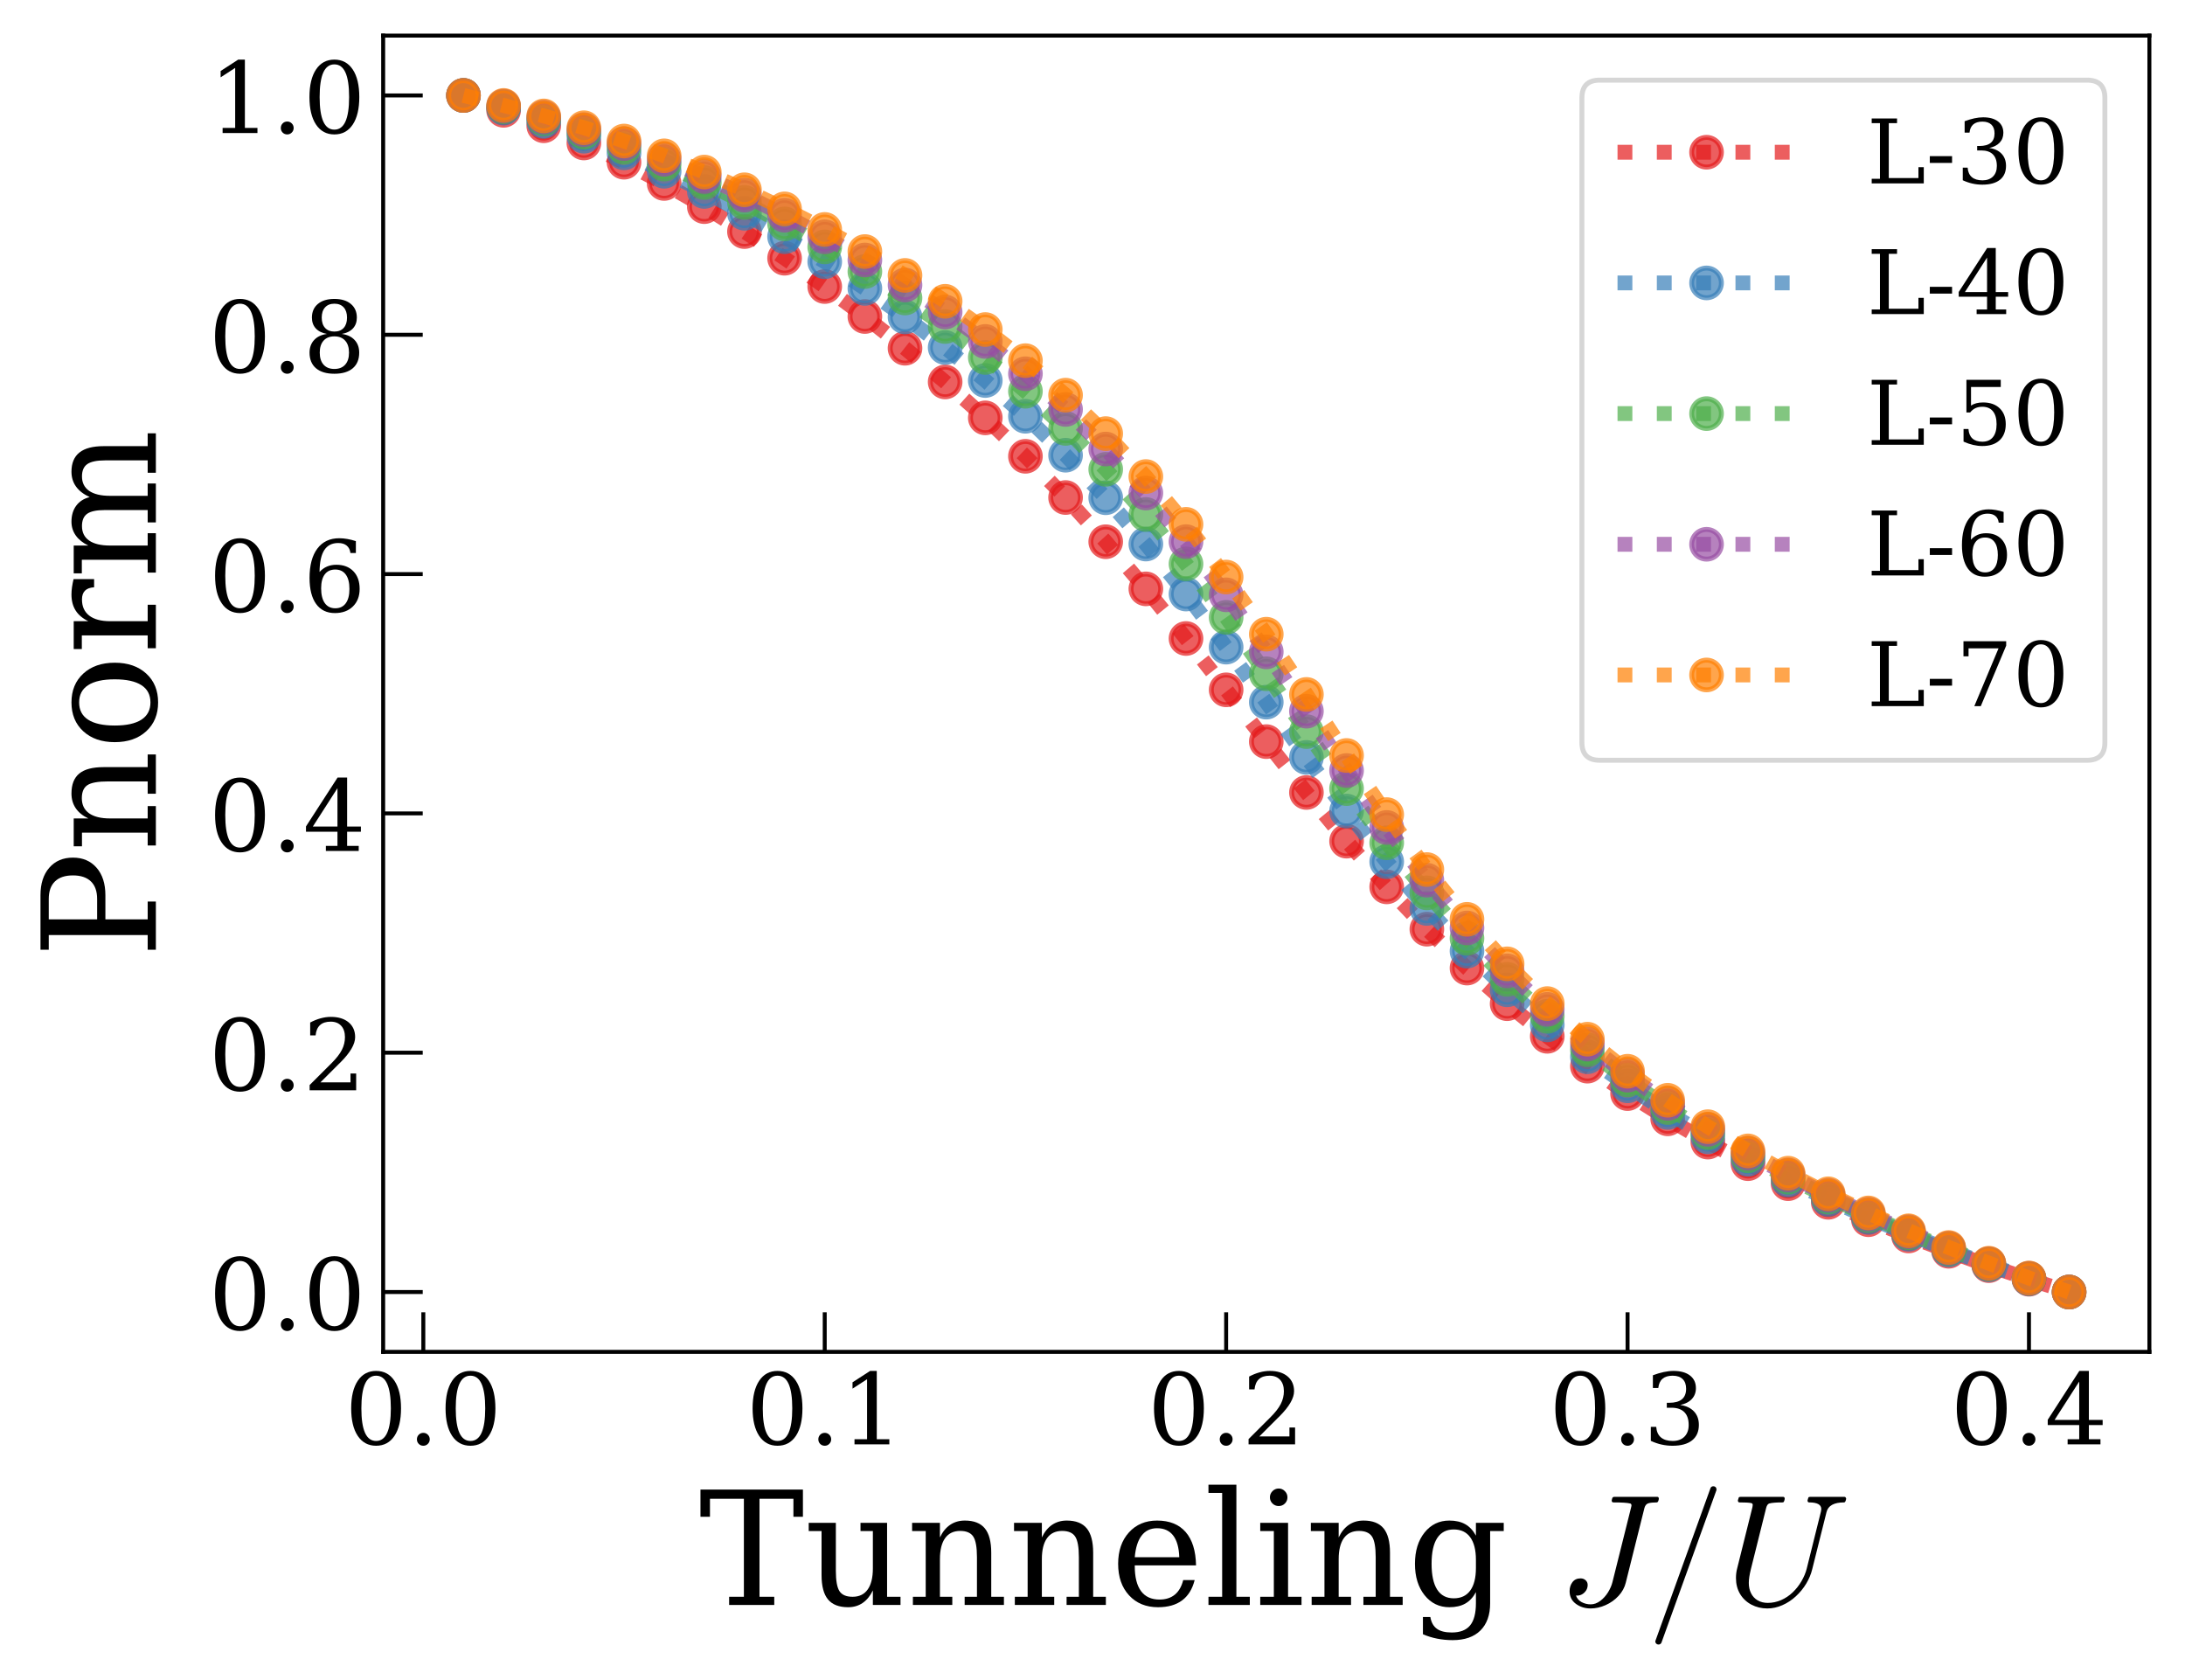 <?xml version="1.0" encoding="utf-8" standalone="no"?>
<!DOCTYPE svg PUBLIC "-//W3C//DTD SVG 1.1//EN"
  "http://www.w3.org/Graphics/SVG/1.1/DTD/svg11.dtd">
<!-- Created with matplotlib (https://matplotlib.org/) -->
<svg height="339.688pt" version="1.1" viewBox="0 0 441.796 339.688" width="441.796pt" xmlns="http://www.w3.org/2000/svg" xmlns:xlink="http://www.w3.org/1999/xlink">
 <defs>
  <style type="text/css">
*{stroke-linecap:butt;stroke-linejoin:round;}
  </style>
 </defs>
 <g id="figure_1">
  <g id="patch_1">
   <path d="M 0 339.688 
L 441.796 339.688 
L 441.796 0 
L 0 0 
z
" style="fill:#ffffff;"/>
  </g>
  <g id="axes_1">
   <g id="patch_2">
    <path d="M 77.476 273.312 
L 434.596 273.312 
L 434.596 7.2 
L 77.476 7.2 
z
" style="fill:#ffffff;"/>
   </g>
   <g id="matplotlib.axis_1">
    <g id="xtick_1">
     <g id="line2d_1">
      <defs>
       <path d="M 0 0 
L 0 -8 
" id="me27840c72c" style="stroke:#000000;stroke-width:0.8;"/>
      </defs>
      <g>
       <use style="stroke:#000000;stroke-width:0.8;" x="85.593" xlink:href="#me27840c72c" y="273.312"/>
      </g>
     </g>
     <g id="text_1">
      <!-- 0.0 -->
      <defs>
       <path d="M 31.781 3.422 
Q 39.266 3.422 42.969 11.625 
Q 46.688 19.828 46.688 36.375 
Q 46.688 52.984 42.969 61.188 
Q 39.266 69.391 31.781 69.391 
Q 24.312 69.391 20.594 61.188 
Q 16.891 52.984 16.891 36.375 
Q 16.891 19.828 20.594 11.625 
Q 24.312 3.422 31.781 3.422 
z
M 31.781 -1.422 
Q 19.922 -1.422 13.25 8.531 
Q 6.594 18.5 6.594 36.375 
Q 6.594 54.297 13.25 64.25 
Q 19.922 74.219 31.781 74.219 
Q 43.703 74.219 50.344 64.25 
Q 56.984 54.297 56.984 36.375 
Q 56.984 18.5 50.344 8.531 
Q 43.703 -1.422 31.781 -1.422 
z
" id="DejaVuSerif-48"/>
       <path d="M 9.422 5.078 
Q 9.422 7.812 11.281 9.719 
Q 13.141 11.625 15.922 11.625 
Q 18.609 11.625 20.5 9.719 
Q 22.406 7.812 22.406 5.078 
Q 22.406 2.391 20.5 0.484 
Q 18.609 -1.422 15.922 -1.422 
Q 13.141 -1.422 11.281 0.453 
Q 9.422 2.344 9.422 5.078 
z
" id="DejaVuSerif-46"/>
      </defs>
      <g transform="translate(69.689 292.009)scale(0.2 -0.2)">
       <use xlink:href="#DejaVuSerif-48"/>
       <use x="63.623" xlink:href="#DejaVuSerif-46"/>
       <use x="95.41" xlink:href="#DejaVuSerif-48"/>
      </g>
     </g>
    </g>
    <g id="xtick_2">
     <g id="line2d_2">
      <g>
       <use style="stroke:#000000;stroke-width:0.8;" x="166.756" xlink:href="#me27840c72c" y="273.312"/>
      </g>
     </g>
     <g id="text_2">
      <!-- 0.1 -->
      <defs>
       <path d="M 14.203 0 
L 14.203 5.172 
L 26.906 5.172 
L 26.906 65.828 
L 12.203 56.297 
L 12.203 62.703 
L 29.984 74.219 
L 36.719 74.219 
L 36.719 5.172 
L 49.422 5.172 
L 49.422 0 
z
" id="DejaVuSerif-49"/>
      </defs>
      <g transform="translate(150.853 292.009)scale(0.2 -0.2)">
       <use xlink:href="#DejaVuSerif-48"/>
       <use x="63.623" xlink:href="#DejaVuSerif-46"/>
       <use x="95.41" xlink:href="#DejaVuSerif-49"/>
      </g>
     </g>
    </g>
    <g id="xtick_3">
     <g id="line2d_3">
      <g>
       <use style="stroke:#000000;stroke-width:0.8;" x="247.92" xlink:href="#me27840c72c" y="273.312"/>
      </g>
     </g>
     <g id="text_3">
      <!-- 0.2 -->
      <defs>
       <path d="M 12.797 55.516 
L 7.328 55.516 
L 7.328 68.5 
Q 12.547 71.297 17.844 72.75 
Q 23.141 74.219 28.219 74.219 
Q 39.594 74.219 46.188 68.703 
Q 52.781 63.188 52.781 53.719 
Q 52.781 43.016 37.844 28.125 
Q 36.672 27 36.078 26.422 
L 17.672 8.016 
L 48.094 8.016 
L 48.094 17 
L 53.812 17 
L 53.812 0 
L 6.781 0 
L 6.781 5.328 
L 28.906 27.391 
Q 36.234 34.719 39.359 40.844 
Q 42.484 46.969 42.484 53.719 
Q 42.484 61.078 38.641 65.234 
Q 34.812 69.391 28.078 69.391 
Q 21.094 69.391 17.281 65.922 
Q 13.484 62.453 12.797 55.516 
z
" id="DejaVuSerif-50"/>
      </defs>
      <g transform="translate(232.017 292.009)scale(0.2 -0.2)">
       <use xlink:href="#DejaVuSerif-48"/>
       <use x="63.623" xlink:href="#DejaVuSerif-46"/>
       <use x="95.41" xlink:href="#DejaVuSerif-50"/>
      </g>
     </g>
    </g>
    <g id="xtick_4">
     <g id="line2d_4">
      <g>
       <use style="stroke:#000000;stroke-width:0.8;" x="329.084" xlink:href="#me27840c72c" y="273.312"/>
      </g>
     </g>
     <g id="text_4">
      <!-- 0.3 -->
      <defs>
       <path d="M 9.719 69.828 
Q 15.438 71.969 20.672 73.094 
Q 25.922 74.219 30.516 74.219 
Q 41.219 74.219 47.219 69.594 
Q 53.219 64.984 53.219 56.781 
Q 53.219 50.203 49.062 45.781 
Q 44.922 41.359 37.312 39.797 
Q 46.297 38.531 51.25 33.281 
Q 56.203 28.031 56.203 19.672 
Q 56.203 9.469 49.344 4.016 
Q 42.484 -1.422 29.594 -1.422 
Q 23.875 -1.422 18.422 -0.188 
Q 12.984 1.031 7.625 3.516 
L 7.625 17.672 
L 13.094 17.672 
Q 13.578 10.641 17.828 7.031 
Q 22.078 3.422 29.781 3.422 
Q 37.25 3.422 41.578 7.734 
Q 45.906 12.062 45.906 19.578 
Q 45.906 28.172 41.453 32.594 
Q 37.016 37.016 28.422 37.016 
L 23.781 37.016 
L 23.781 42 
L 26.219 42 
Q 34.766 42 39.031 45.531 
Q 43.312 49.078 43.312 56.203 
Q 43.312 62.594 39.797 65.984 
Q 36.281 69.391 29.688 69.391 
Q 23.094 69.391 19.453 66.266 
Q 15.828 63.141 15.188 56.984 
L 9.719 56.984 
z
" id="DejaVuSerif-51"/>
      </defs>
      <g transform="translate(313.18 292.009)scale(0.2 -0.2)">
       <use xlink:href="#DejaVuSerif-48"/>
       <use x="63.623" xlink:href="#DejaVuSerif-46"/>
       <use x="95.41" xlink:href="#DejaVuSerif-51"/>
      </g>
     </g>
    </g>
    <g id="xtick_5">
     <g id="line2d_5">
      <g>
       <use style="stroke:#000000;stroke-width:0.8;" x="410.247" xlink:href="#me27840c72c" y="273.312"/>
      </g>
     </g>
     <g id="text_5">
      <!-- 0.4 -->
      <defs>
       <path d="M 34.906 24.703 
L 34.906 63.484 
L 10.016 24.703 
z
M 56.391 0 
L 23.188 0 
L 23.188 5.172 
L 34.906 5.172 
L 34.906 19.484 
L 3.078 19.484 
L 3.078 24.812 
L 35.016 74.219 
L 44.672 74.219 
L 44.672 24.703 
L 58.594 24.703 
L 58.594 19.484 
L 44.672 19.484 
L 44.672 5.172 
L 56.391 5.172 
z
" id="DejaVuSerif-52"/>
      </defs>
      <g transform="translate(394.344 292.009)scale(0.2 -0.2)">
       <use xlink:href="#DejaVuSerif-48"/>
       <use x="63.623" xlink:href="#DejaVuSerif-46"/>
       <use x="95.41" xlink:href="#DejaVuSerif-52"/>
      </g>
     </g>
    </g>
    <g id="text_6">
     <!-- Tunneling $J/U$ -->
     <defs>
      <path d="M 19.094 0 
L 19.094 5.172 
L 28.422 5.172 
L 28.422 67.094 
L 6.984 67.094 
L 6.984 55.719 
L 0.984 55.719 
L 0.984 72.906 
L 65.719 72.906 
L 65.719 55.719 
L 59.719 55.719 
L 59.719 67.094 
L 38.281 67.094 
L 38.281 5.172 
L 47.609 5.172 
L 47.609 0 
z
" id="DejaVuSerif-84"/>
      <path d="M 35.406 51.906 
L 52.203 51.906 
L 52.203 5.172 
L 60.688 5.172 
L 60.688 0 
L 43.219 0 
L 43.219 9.188 
Q 40.719 4 36.766 1.281 
Q 32.812 -1.422 27.594 -1.422 
Q 18.953 -1.422 14.875 3.484 
Q 10.797 8.406 10.797 18.891 
L 10.797 46.688 
L 2.688 46.688 
L 2.688 51.906 
L 19.828 51.906 
L 19.828 21.688 
Q 19.828 12.203 22.141 8.688 
Q 24.469 5.172 30.422 5.172 
Q 36.672 5.172 39.938 9.766 
Q 43.219 14.359 43.219 23.094 
L 43.219 46.688 
L 35.406 46.688 
z
" id="DejaVuSerif-117"/>
      <path d="M 4.109 0 
L 4.109 5.172 
L 12.203 5.172 
L 12.203 46.688 
L 3.609 46.688 
L 3.609 51.906 
L 21.188 51.906 
L 21.188 42.672 
Q 23.688 47.953 27.656 50.641 
Q 31.641 53.328 36.922 53.328 
Q 45.516 53.328 49.562 48.391 
Q 53.609 43.453 53.609 33.016 
L 53.609 5.172 
L 61.625 5.172 
L 61.625 0 
L 36.812 0 
L 36.812 5.172 
L 44.578 5.172 
L 44.578 30.172 
Q 44.578 39.703 42.234 43.234 
Q 39.891 46.781 33.984 46.781 
Q 27.734 46.781 24.453 42.203 
Q 21.188 37.641 21.188 28.906 
L 21.188 5.172 
L 29 5.172 
L 29 0 
z
" id="DejaVuSerif-110"/>
      <path d="M 54.203 25 
L 15.484 25 
L 15.484 24.609 
Q 15.484 14.109 19.438 8.766 
Q 23.391 3.422 31.109 3.422 
Q 37.016 3.422 40.797 6.516 
Q 44.578 9.625 46.094 15.719 
L 53.328 15.719 
Q 51.172 7.172 45.375 2.875 
Q 39.594 -1.422 30.172 -1.422 
Q 18.797 -1.422 11.891 6.078 
Q 4.984 13.578 4.984 25.984 
Q 4.984 38.281 11.766 45.797 
Q 18.562 53.328 29.594 53.328 
Q 41.359 53.328 47.656 46.062 
Q 53.953 38.812 54.203 25 
z
M 43.609 30.172 
Q 43.312 39.266 39.766 43.875 
Q 36.234 48.484 29.594 48.484 
Q 23.391 48.484 19.828 43.844 
Q 16.266 39.203 15.484 30.172 
z
" id="DejaVuSerif-101"/>
      <path d="M 20.516 5.172 
L 29 5.172 
L 29 0 
L 2.875 0 
L 2.875 5.172 
L 11.531 5.172 
L 11.531 70.797 
L 2.875 70.797 
L 2.875 75.984 
L 20.516 75.984 
z
" id="DejaVuSerif-108"/>
      <path d="M 9.719 68.016 
Q 9.719 70.266 11.344 71.922 
Q 12.984 73.578 15.281 73.578 
Q 17.531 73.578 19.156 71.922 
Q 20.797 70.266 20.797 68.016 
Q 20.797 65.719 19.188 64.109 
Q 17.578 62.5 15.281 62.5 
Q 12.984 62.5 11.344 64.109 
Q 9.719 65.719 9.719 68.016 
z
M 21.188 5.172 
L 29.688 5.172 
L 29.688 0 
L 3.609 0 
L 3.609 5.172 
L 12.203 5.172 
L 12.203 46.688 
L 3.609 46.688 
L 3.609 51.906 
L 21.188 51.906 
z
" id="DejaVuSerif-105"/>
      <path d="M 52.484 46.688 
L 52.484 1.125 
Q 52.484 -10.062 46.328 -16.141 
Q 40.188 -22.219 28.812 -22.219 
Q 23.688 -22.219 19 -21.281 
Q 14.312 -20.359 10.016 -18.5 
L 10.016 -7.625 
L 14.703 -7.625 
Q 15.578 -12.703 18.844 -15.047 
Q 22.125 -17.391 28.219 -17.391 
Q 36.141 -17.391 39.812 -12.922 
Q 43.5 -8.453 43.5 1.125 
L 43.5 8.109 
Q 40.875 3.219 36.797 0.891 
Q 32.719 -1.422 26.703 -1.422 
Q 17.141 -1.422 11.062 6.172 
Q 4.984 13.766 4.984 25.984 
Q 4.984 38.188 11.031 45.75 
Q 17.094 53.328 26.703 53.328 
Q 32.719 53.328 36.797 51 
Q 40.875 48.688 43.5 43.797 
L 43.5 51.906 
L 61.078 51.906 
L 61.078 46.688 
z
M 43.5 28.516 
Q 43.5 37.844 39.906 42.766 
Q 36.328 47.703 29.5 47.703 
Q 22.562 47.703 19.016 42.234 
Q 15.484 36.766 15.484 25.984 
Q 15.484 15.234 19.016 9.719 
Q 22.562 4.203 29.5 4.203 
Q 36.328 4.203 39.906 9.109 
Q 43.5 14.016 43.5 23.391 
z
" id="DejaVuSerif-103"/>
      <path id="DejaVuSerif-32"/>
      <path d="M 10.891 6 
Q 11.859 3.219 14.5 1.797 
Q 17.141 0.391 20.219 0.391 
Q 23.344 0.391 26.25 2.562 
Q 29.156 4.734 31.172 8 
Q 33.203 11.281 33.984 14.5 
L 45.797 61.812 
Q 45.906 62.203 45.922 62.391 
Q 45.953 62.594 46 62.797 
Q 46 63.875 45.219 64.109 
Q 42.578 64.797 34.516 64.797 
Q 33.5 64.797 33.5 66.109 
Q 33.688 66.891 33.812 67.328 
Q 33.938 67.781 34.25 68.047 
Q 34.578 68.312 35.203 68.312 
L 62.312 68.312 
Q 63.281 68.312 63.281 67 
Q 62.891 64.797 62.016 64.797 
Q 58.5 64.797 56.688 64.25 
Q 54.891 63.719 54.203 61.375 
L 42.391 14.109 
Q 41.266 9.469 37.812 5.734 
Q 34.375 2 29.641 -0.094 
Q 24.906 -2.203 20.125 -2.203 
Q 14.844 -2.203 10.859 0.719 
Q 6.891 3.656 6.891 8.688 
Q 6.891 12.016 8.688 14.406 
Q 10.5 16.797 13.812 16.797 
Q 15.719 16.797 17.016 15.625 
Q 18.312 14.453 18.312 12.594 
Q 18.312 9.906 16.312 7.906 
Q 14.312 5.906 11.625 5.906 
Q 11.078 5.906 10.891 6 
z
" id="Cmmi10-74"/>
      <path d="M 5.609 -23 
Q 5.609 -22.703 5.719 -22.609 
L 40.484 73.781 
Q 40.672 74.359 41.156 74.672 
Q 41.656 75 42.281 75 
Q 43.172 75 43.719 74.453 
Q 44.281 73.922 44.281 73 
L 44.281 72.609 
L 9.516 -23.781 
Q 8.938 -25 7.625 -25 
Q 6.781 -25 6.188 -24.406 
Q 5.609 -23.828 5.609 -23 
z
" id="Cmmi10-61"/>
      <path d="M 14.703 13.922 
Q 14.703 10.25 16.141 7.375 
Q 17.578 4.5 20.312 2.906 
Q 23.047 1.312 26.703 1.312 
Q 31 1.312 35.078 3.062 
Q 39.156 4.828 42.422 7.953 
Q 45.703 11.078 48.016 15.078 
Q 50.344 19.094 51.312 23 
L 60.297 59.078 
Q 60.5 60.156 60.5 60.594 
Q 60.5 64.797 52.781 64.797 
Q 51.812 64.797 51.812 66.109 
Q 52.156 67.391 52.344 67.844 
Q 52.547 68.312 53.516 68.312 
L 75.203 68.312 
Q 75.641 68.312 75.922 67.875 
Q 76.219 67.438 76.219 67 
Q 76.219 66.938 76.016 66.234 
Q 75.828 65.531 75.562 65.156 
Q 75.297 64.797 74.906 64.797 
Q 65.328 64.797 63.812 58.688 
L 54.781 22.609 
Q 53.656 17.922 51 13.5 
Q 48.344 9.078 44.453 5.484 
Q 40.578 1.906 35.906 -0.141 
Q 31.25 -2.203 26.422 -2.203 
Q 20.906 -2.203 16.328 0.219 
Q 11.766 2.641 9.172 6.984 
Q 6.594 11.328 6.594 17 
Q 6.594 20.266 7.328 23 
L 17 61.812 
Q 17.188 62.797 17.188 63.188 
Q 17.188 64.266 16.016 64.406 
Q 14.109 64.797 8.797 64.797 
Q 7.812 64.797 7.812 66.109 
Q 8.156 67.391 8.344 67.844 
Q 8.547 68.312 9.516 68.312 
L 36.375 68.312 
Q 37.406 68.312 37.406 67 
Q 37.359 66.75 37.203 66.156 
Q 37.062 65.578 36.812 65.188 
Q 36.578 64.797 36.078 64.797 
Q 29.984 64.797 27.594 64.109 
Q 26.266 63.625 25.688 61.375 
L 16.016 22.609 
Q 14.703 17.328 14.703 13.922 
z
" id="Cmmi10-85"/>
     </defs>
     <g transform="translate(141.316 324.488)scale(0.32 -0.32)">
      <use transform="translate(0 0.016)" xlink:href="#DejaVuSerif-84"/>
      <use transform="translate(66.699 0.016)" xlink:href="#DejaVuSerif-117"/>
      <use transform="translate(131.104 0.016)" xlink:href="#DejaVuSerif-110"/>
      <use transform="translate(195.508 0.016)" xlink:href="#DejaVuSerif-110"/>
      <use transform="translate(259.912 0.016)" xlink:href="#DejaVuSerif-101"/>
      <use transform="translate(319.092 0.016)" xlink:href="#DejaVuSerif-108"/>
      <use transform="translate(351.074 0.016)" xlink:href="#DejaVuSerif-105"/>
      <use transform="translate(383.057 0.016)" xlink:href="#DejaVuSerif-110"/>
      <use transform="translate(447.461 0.016)" xlink:href="#DejaVuSerif-103"/>
      <use transform="translate(511.475 0.016)" xlink:href="#DejaVuSerif-32"/>
      <use transform="translate(543.262 0.016)" xlink:href="#Cmmi10-74"/>
      <use transform="translate(598.682 0.016)" xlink:href="#Cmmi10-61"/>
      <use transform="translate(648.682 0.016)" xlink:href="#Cmmi10-85"/>
     </g>
    </g>
   </g>
   <g id="matplotlib.axis_2">
    <g id="ytick_1">
     <g id="line2d_6">
      <defs>
       <path d="M 0 0 
L 8 0 
" id="m97dffaea5d" style="stroke:#000000;stroke-width:0.8;"/>
      </defs>
      <g>
       <use style="stroke:#000000;stroke-width:0.8;" x="77.476" xlink:href="#m97dffaea5d" y="261.216"/>
      </g>
     </g>
     <g id="text_7">
      <!-- 0.0 -->
      <g transform="translate(42.17 268.814)scale(0.2 -0.2)">
       <use xlink:href="#DejaVuSerif-48"/>
       <use x="63.623" xlink:href="#DejaVuSerif-46"/>
       <use x="95.41" xlink:href="#DejaVuSerif-48"/>
      </g>
     </g>
    </g>
    <g id="ytick_2">
     <g id="line2d_7">
      <g>
       <use style="stroke:#000000;stroke-width:0.8;" x="77.476" xlink:href="#m97dffaea5d" y="212.832"/>
      </g>
     </g>
     <g id="text_8">
      <!-- 0.2 -->
      <g transform="translate(42.17 220.43)scale(0.2 -0.2)">
       <use xlink:href="#DejaVuSerif-48"/>
       <use x="63.623" xlink:href="#DejaVuSerif-46"/>
       <use x="95.41" xlink:href="#DejaVuSerif-50"/>
      </g>
     </g>
    </g>
    <g id="ytick_3">
     <g id="line2d_8">
      <g>
       <use style="stroke:#000000;stroke-width:0.8;" x="77.476" xlink:href="#m97dffaea5d" y="164.448"/>
      </g>
     </g>
     <g id="text_9">
      <!-- 0.4 -->
      <g transform="translate(42.17 172.046)scale(0.2 -0.2)">
       <use xlink:href="#DejaVuSerif-48"/>
       <use x="63.623" xlink:href="#DejaVuSerif-46"/>
       <use x="95.41" xlink:href="#DejaVuSerif-52"/>
      </g>
     </g>
    </g>
    <g id="ytick_4">
     <g id="line2d_9">
      <g>
       <use style="stroke:#000000;stroke-width:0.8;" x="77.476" xlink:href="#m97dffaea5d" y="116.064"/>
      </g>
     </g>
     <g id="text_10">
      <!-- 0.6 -->
      <defs>
       <path d="M 32.719 3.422 
Q 39.594 3.422 43.297 8.469 
Q 47.016 13.531 47.016 23 
Q 47.016 32.469 43.297 37.516 
Q 39.594 42.578 32.719 42.578 
Q 25.734 42.578 22.062 37.688 
Q 18.406 32.812 18.406 23.578 
Q 18.406 13.875 22.109 8.641 
Q 25.828 3.422 32.719 3.422 
z
M 16.797 40.141 
Q 20.125 43.797 24.312 45.594 
Q 28.516 47.406 33.797 47.406 
Q 44.672 47.406 51 40.859 
Q 57.328 34.328 57.328 23 
Q 57.328 11.922 50.516 5.25 
Q 43.703 -1.422 32.328 -1.422 
Q 19.969 -1.422 13.328 7.781 
Q 6.688 17 6.688 34.078 
Q 6.688 53.219 14.547 63.719 
Q 22.406 74.219 36.719 74.219 
Q 40.578 74.219 44.828 73.484 
Q 49.078 72.75 53.516 71.297 
L 53.516 59.281 
L 48 59.281 
Q 47.406 64.203 44.234 66.797 
Q 41.062 69.391 35.688 69.391 
Q 26.219 69.391 21.578 62.203 
Q 16.938 55.031 16.797 40.141 
z
" id="DejaVuSerif-54"/>
      </defs>
      <g transform="translate(42.17 123.662)scale(0.2 -0.2)">
       <use xlink:href="#DejaVuSerif-48"/>
       <use x="63.623" xlink:href="#DejaVuSerif-46"/>
       <use x="95.41" xlink:href="#DejaVuSerif-54"/>
      </g>
     </g>
    </g>
    <g id="ytick_5">
     <g id="line2d_10">
      <g>
       <use style="stroke:#000000;stroke-width:0.8;" x="77.476" xlink:href="#m97dffaea5d" y="67.68"/>
      </g>
     </g>
     <g id="text_11">
      <!-- 0.8 -->
      <defs>
       <path d="M 46.578 19.922 
Q 46.578 27.734 42.688 32.047 
Q 38.812 36.375 31.781 36.375 
Q 24.75 36.375 20.875 32.047 
Q 17 27.734 17 19.922 
Q 17 12.062 20.875 7.734 
Q 24.75 3.422 31.781 3.422 
Q 38.812 3.422 42.688 7.734 
Q 46.578 12.062 46.578 19.922 
z
M 44.578 55.328 
Q 44.578 61.969 41.203 65.672 
Q 37.844 69.391 31.781 69.391 
Q 25.781 69.391 22.391 65.672 
Q 19 61.969 19 55.328 
Q 19 48.641 22.391 44.922 
Q 25.781 41.219 31.781 41.219 
Q 37.844 41.219 41.203 44.922 
Q 44.578 48.641 44.578 55.328 
z
M 39.312 38.812 
Q 47.609 37.703 52.25 32.688 
Q 56.891 27.688 56.891 19.922 
Q 56.891 9.672 50.391 4.125 
Q 43.891 -1.422 31.781 -1.422 
Q 19.734 -1.422 13.203 4.125 
Q 6.688 9.672 6.688 19.922 
Q 6.688 27.688 11.328 32.688 
Q 15.969 37.703 24.312 38.812 
Q 16.938 40.141 13 44.406 
Q 9.078 48.688 9.078 55.328 
Q 9.078 64.109 15.125 69.156 
Q 21.188 74.219 31.781 74.219 
Q 42.391 74.219 48.438 69.156 
Q 54.5 64.109 54.5 55.328 
Q 54.5 48.688 50.562 44.406 
Q 46.625 40.141 39.312 38.812 
z
" id="DejaVuSerif-56"/>
      </defs>
      <g transform="translate(42.17 75.278)scale(0.2 -0.2)">
       <use xlink:href="#DejaVuSerif-48"/>
       <use x="63.623" xlink:href="#DejaVuSerif-46"/>
       <use x="95.41" xlink:href="#DejaVuSerif-56"/>
      </g>
     </g>
    </g>
    <g id="ytick_6">
     <g id="line2d_11">
      <g>
       <use style="stroke:#000000;stroke-width:0.8;" x="77.476" xlink:href="#m97dffaea5d" y="19.296"/>
      </g>
     </g>
     <g id="text_12">
      <!-- 1.0 -->
      <g transform="translate(42.17 26.894)scale(0.2 -0.2)">
       <use xlink:href="#DejaVuSerif-49"/>
       <use x="63.623" xlink:href="#DejaVuSerif-46"/>
       <use x="95.41" xlink:href="#DejaVuSerif-48"/>
      </g>
     </g>
    </g>
    <g id="text_13">
     <!-- Pnorm -->
     <defs>
      <path d="M 24.703 37.109 
L 37.594 37.109 
Q 44.875 37.109 48.672 41.031 
Q 52.484 44.969 52.484 52.391 
Q 52.484 59.859 48.672 63.766 
Q 44.875 67.672 37.594 67.672 
L 24.703 67.672 
z
M 5.516 0 
L 5.516 5.172 
L 14.797 5.172 
L 14.797 67.672 
L 5.516 67.672 
L 5.516 72.906 
L 39.984 72.906 
Q 50.922 72.906 57.312 67.359 
Q 63.719 61.812 63.719 52.391 
Q 63.719 43.016 57.312 37.453 
Q 50.922 31.891 39.984 31.891 
L 24.703 31.891 
L 24.703 5.172 
L 35.984 5.172 
L 35.984 0 
z
" id="DejaVuSerif-80"/>
      <path d="M 30.078 3.422 
Q 37.312 3.422 40.984 9.125 
Q 44.672 14.844 44.672 25.984 
Q 44.672 37.109 40.984 42.797 
Q 37.312 48.484 30.078 48.484 
Q 22.859 48.484 19.172 42.797 
Q 15.484 37.109 15.484 25.984 
Q 15.484 14.844 19.188 9.125 
Q 22.906 3.422 30.078 3.422 
z
M 30.078 -1.422 
Q 18.75 -1.422 11.859 6.078 
Q 4.984 13.578 4.984 25.984 
Q 4.984 38.375 11.844 45.844 
Q 18.703 53.328 30.078 53.328 
Q 41.453 53.328 48.312 45.844 
Q 55.172 38.375 55.172 25.984 
Q 55.172 13.578 48.312 6.078 
Q 41.453 -1.422 30.078 -1.422 
z
" id="DejaVuSerif-111"/>
      <path d="M 47.797 52 
L 47.797 39.016 
L 42.625 39.016 
Q 42.391 42.875 40.484 44.781 
Q 38.578 46.688 34.906 46.688 
Q 28.266 46.688 24.719 42.094 
Q 21.188 37.5 21.188 28.906 
L 21.188 5.172 
L 31.594 5.172 
L 31.594 0 
L 4.109 0 
L 4.109 5.172 
L 12.203 5.172 
L 12.203 46.781 
L 3.609 46.781 
L 3.609 51.906 
L 21.188 51.906 
L 21.188 42.672 
Q 23.828 48.094 27.969 50.703 
Q 32.125 53.328 38.094 53.328 
Q 40.281 53.328 42.703 52.984 
Q 45.125 52.641 47.797 52 
z
" id="DejaVuSerif-114"/>
      <path d="M 51.812 41.797 
Q 54.391 47.516 58.422 50.422 
Q 62.453 53.328 67.828 53.328 
Q 75.984 53.328 79.984 48.266 
Q 83.984 43.219 83.984 33.016 
L 83.984 5.172 
L 92.094 5.172 
L 92.094 0 
L 67.188 0 
L 67.188 5.172 
L 75 5.172 
L 75 31.984 
Q 75 39.938 72.656 43.312 
Q 70.312 46.688 64.891 46.688 
Q 58.891 46.688 55.734 42.141 
Q 52.594 37.594 52.594 28.906 
L 52.594 5.172 
L 60.406 5.172 
L 60.406 0 
L 35.797 0 
L 35.797 5.172 
L 43.609 5.172 
L 43.609 32.328 
Q 43.609 40.094 41.266 43.391 
Q 38.922 46.688 33.5 46.688 
Q 27.484 46.688 24.328 42.141 
Q 21.188 37.594 21.188 28.906 
L 21.188 5.172 
L 29 5.172 
L 29 0 
L 4.109 0 
L 4.109 5.172 
L 12.203 5.172 
L 12.203 46.781 
L 3.609 46.781 
L 3.609 51.906 
L 21.188 51.906 
L 21.188 42.672 
Q 23.688 47.859 27.531 50.594 
Q 31.391 53.328 36.281 53.328 
Q 42.328 53.328 46.375 50.312 
Q 50.438 47.312 51.812 41.797 
z
" id="DejaVuSerif-109"/>
     </defs>
     <g transform="translate(31.515 193.779)rotate(-90)scale(0.32 -0.32)">
      <use xlink:href="#DejaVuSerif-80"/>
      <use x="67.285" xlink:href="#DejaVuSerif-110"/>
      <use x="131.689" xlink:href="#DejaVuSerif-111"/>
      <use x="191.895" xlink:href="#DejaVuSerif-114"/>
      <use x="239.697" xlink:href="#DejaVuSerif-109"/>
     </g>
    </g>
   </g>
   <g id="line2d_12">
    <path clip-path="url(#pa0672151c5)" d="M 93.709 19.296 
L 101.825 22.303 
L 109.942 25.426 
L 118.058 28.907 
L 126.174 32.797 
L 134.291 37.092 
L 142.407 41.775 
L 150.524 46.82 
L 158.64 52.208 
L 166.756 57.93 
L 174.873 63.99 
L 182.989 70.407 
L 191.105 77.22 
L 199.222 84.482 
L 207.338 92.252 
L 215.454 100.587 
L 223.571 109.524 
L 231.687 119.052 
L 239.804 129.088 
L 247.92 139.465 
L 256.036 149.934 
L 264.153 160.216 
L 272.269 170.061 
L 280.385 179.301 
L 288.502 187.857 
L 296.618 195.721 
L 304.734 202.922 
L 312.851 209.514 
L 320.967 215.553 
L 329.084 221.097 
L 337.2 226.198 
L 345.316 230.905 
L 353.433 235.263 
L 361.549 239.308 
L 369.665 243.074 
L 377.782 246.591 
L 385.898 249.884 
L 394.014 252.974 
L 402.131 255.882 
L 410.247 258.624 
L 418.364 261.216 
" style="fill:none;stroke:#e41a1c;stroke-dasharray:3,4.95;stroke-dashoffset:0;stroke-opacity:0.7;stroke-width:3;"/>
    <defs>
     <path d="M 0 3 
C 0.796 3 1.559 2.684 2.121 2.121 
C 2.684 1.559 3 0.796 3 0 
C 3 -0.796 2.684 -1.559 2.121 -2.121 
C 1.559 -2.684 0.796 -3 0 -3 
C -0.796 -3 -1.559 -2.684 -2.121 -2.121 
C -2.684 -1.559 -3 -0.796 -3 0 
C -3 0.796 -2.684 1.559 -2.121 2.121 
C -1.559 2.684 -0.796 3 0 3 
z
" id="mcb83da6e00" style="stroke:#e41a1c;stroke-opacity:0.7;"/>
    </defs>
    <g clip-path="url(#pa0672151c5)">
     <use style="fill:#e41a1c;fill-opacity:0.7;stroke:#e41a1c;stroke-opacity:0.7;" x="93.709" xlink:href="#mcb83da6e00" y="19.296"/>
     <use style="fill:#e41a1c;fill-opacity:0.7;stroke:#e41a1c;stroke-opacity:0.7;" x="101.825" xlink:href="#mcb83da6e00" y="22.303"/>
     <use style="fill:#e41a1c;fill-opacity:0.7;stroke:#e41a1c;stroke-opacity:0.7;" x="109.942" xlink:href="#mcb83da6e00" y="25.426"/>
     <use style="fill:#e41a1c;fill-opacity:0.7;stroke:#e41a1c;stroke-opacity:0.7;" x="118.058" xlink:href="#mcb83da6e00" y="28.907"/>
     <use style="fill:#e41a1c;fill-opacity:0.7;stroke:#e41a1c;stroke-opacity:0.7;" x="126.174" xlink:href="#mcb83da6e00" y="32.797"/>
     <use style="fill:#e41a1c;fill-opacity:0.7;stroke:#e41a1c;stroke-opacity:0.7;" x="134.291" xlink:href="#mcb83da6e00" y="37.092"/>
     <use style="fill:#e41a1c;fill-opacity:0.7;stroke:#e41a1c;stroke-opacity:0.7;" x="142.407" xlink:href="#mcb83da6e00" y="41.775"/>
     <use style="fill:#e41a1c;fill-opacity:0.7;stroke:#e41a1c;stroke-opacity:0.7;" x="150.524" xlink:href="#mcb83da6e00" y="46.82"/>
     <use style="fill:#e41a1c;fill-opacity:0.7;stroke:#e41a1c;stroke-opacity:0.7;" x="158.64" xlink:href="#mcb83da6e00" y="52.208"/>
     <use style="fill:#e41a1c;fill-opacity:0.7;stroke:#e41a1c;stroke-opacity:0.7;" x="166.756" xlink:href="#mcb83da6e00" y="57.93"/>
     <use style="fill:#e41a1c;fill-opacity:0.7;stroke:#e41a1c;stroke-opacity:0.7;" x="174.873" xlink:href="#mcb83da6e00" y="63.99"/>
     <use style="fill:#e41a1c;fill-opacity:0.7;stroke:#e41a1c;stroke-opacity:0.7;" x="182.989" xlink:href="#mcb83da6e00" y="70.407"/>
     <use style="fill:#e41a1c;fill-opacity:0.7;stroke:#e41a1c;stroke-opacity:0.7;" x="191.105" xlink:href="#mcb83da6e00" y="77.22"/>
     <use style="fill:#e41a1c;fill-opacity:0.7;stroke:#e41a1c;stroke-opacity:0.7;" x="199.222" xlink:href="#mcb83da6e00" y="84.482"/>
     <use style="fill:#e41a1c;fill-opacity:0.7;stroke:#e41a1c;stroke-opacity:0.7;" x="207.338" xlink:href="#mcb83da6e00" y="92.252"/>
     <use style="fill:#e41a1c;fill-opacity:0.7;stroke:#e41a1c;stroke-opacity:0.7;" x="215.454" xlink:href="#mcb83da6e00" y="100.587"/>
     <use style="fill:#e41a1c;fill-opacity:0.7;stroke:#e41a1c;stroke-opacity:0.7;" x="223.571" xlink:href="#mcb83da6e00" y="109.524"/>
     <use style="fill:#e41a1c;fill-opacity:0.7;stroke:#e41a1c;stroke-opacity:0.7;" x="231.687" xlink:href="#mcb83da6e00" y="119.052"/>
     <use style="fill:#e41a1c;fill-opacity:0.7;stroke:#e41a1c;stroke-opacity:0.7;" x="239.804" xlink:href="#mcb83da6e00" y="129.088"/>
     <use style="fill:#e41a1c;fill-opacity:0.7;stroke:#e41a1c;stroke-opacity:0.7;" x="247.92" xlink:href="#mcb83da6e00" y="139.465"/>
     <use style="fill:#e41a1c;fill-opacity:0.7;stroke:#e41a1c;stroke-opacity:0.7;" x="256.036" xlink:href="#mcb83da6e00" y="149.934"/>
     <use style="fill:#e41a1c;fill-opacity:0.7;stroke:#e41a1c;stroke-opacity:0.7;" x="264.153" xlink:href="#mcb83da6e00" y="160.216"/>
     <use style="fill:#e41a1c;fill-opacity:0.7;stroke:#e41a1c;stroke-opacity:0.7;" x="272.269" xlink:href="#mcb83da6e00" y="170.061"/>
     <use style="fill:#e41a1c;fill-opacity:0.7;stroke:#e41a1c;stroke-opacity:0.7;" x="280.385" xlink:href="#mcb83da6e00" y="179.301"/>
     <use style="fill:#e41a1c;fill-opacity:0.7;stroke:#e41a1c;stroke-opacity:0.7;" x="288.502" xlink:href="#mcb83da6e00" y="187.857"/>
     <use style="fill:#e41a1c;fill-opacity:0.7;stroke:#e41a1c;stroke-opacity:0.7;" x="296.618" xlink:href="#mcb83da6e00" y="195.721"/>
     <use style="fill:#e41a1c;fill-opacity:0.7;stroke:#e41a1c;stroke-opacity:0.7;" x="304.734" xlink:href="#mcb83da6e00" y="202.922"/>
     <use style="fill:#e41a1c;fill-opacity:0.7;stroke:#e41a1c;stroke-opacity:0.7;" x="312.851" xlink:href="#mcb83da6e00" y="209.514"/>
     <use style="fill:#e41a1c;fill-opacity:0.7;stroke:#e41a1c;stroke-opacity:0.7;" x="320.967" xlink:href="#mcb83da6e00" y="215.553"/>
     <use style="fill:#e41a1c;fill-opacity:0.7;stroke:#e41a1c;stroke-opacity:0.7;" x="329.084" xlink:href="#mcb83da6e00" y="221.097"/>
     <use style="fill:#e41a1c;fill-opacity:0.7;stroke:#e41a1c;stroke-opacity:0.7;" x="337.2" xlink:href="#mcb83da6e00" y="226.198"/>
     <use style="fill:#e41a1c;fill-opacity:0.7;stroke:#e41a1c;stroke-opacity:0.7;" x="345.316" xlink:href="#mcb83da6e00" y="230.905"/>
     <use style="fill:#e41a1c;fill-opacity:0.7;stroke:#e41a1c;stroke-opacity:0.7;" x="353.433" xlink:href="#mcb83da6e00" y="235.263"/>
     <use style="fill:#e41a1c;fill-opacity:0.7;stroke:#e41a1c;stroke-opacity:0.7;" x="361.549" xlink:href="#mcb83da6e00" y="239.308"/>
     <use style="fill:#e41a1c;fill-opacity:0.7;stroke:#e41a1c;stroke-opacity:0.7;" x="369.665" xlink:href="#mcb83da6e00" y="243.074"/>
     <use style="fill:#e41a1c;fill-opacity:0.7;stroke:#e41a1c;stroke-opacity:0.7;" x="377.782" xlink:href="#mcb83da6e00" y="246.591"/>
     <use style="fill:#e41a1c;fill-opacity:0.7;stroke:#e41a1c;stroke-opacity:0.7;" x="385.898" xlink:href="#mcb83da6e00" y="249.884"/>
     <use style="fill:#e41a1c;fill-opacity:0.7;stroke:#e41a1c;stroke-opacity:0.7;" x="394.014" xlink:href="#mcb83da6e00" y="252.974"/>
     <use style="fill:#e41a1c;fill-opacity:0.7;stroke:#e41a1c;stroke-opacity:0.7;" x="402.131" xlink:href="#mcb83da6e00" y="255.882"/>
     <use style="fill:#e41a1c;fill-opacity:0.7;stroke:#e41a1c;stroke-opacity:0.7;" x="410.247" xlink:href="#mcb83da6e00" y="258.624"/>
     <use style="fill:#e41a1c;fill-opacity:0.7;stroke:#e41a1c;stroke-opacity:0.7;" x="418.364" xlink:href="#mcb83da6e00" y="261.216"/>
    </g>
   </g>
   <g id="line2d_13">
    <path clip-path="url(#pa0672151c5)" d="M 93.709 19.296 
L 101.825 21.862 
L 109.942 24.541 
L 118.058 27.54 
L 126.174 30.902 
L 134.291 34.628 
L 142.407 38.705 
L 150.524 43.118 
L 158.64 47.855 
L 166.756 52.916 
L 174.873 58.314 
L 182.989 64.08 
L 191.105 70.262 
L 199.222 76.928 
L 207.338 84.157 
L 215.454 92.033 
L 223.571 100.632 
L 231.687 109.994 
L 239.804 120.102 
L 247.92 130.835 
L 256.036 141.957 
L 264.153 153.127 
L 272.269 163.978 
L 280.385 174.212 
L 288.502 183.663 
L 296.618 192.285 
L 304.734 200.11 
L 312.851 207.206 
L 320.967 213.653 
L 329.084 219.526 
L 337.2 224.897 
L 345.316 229.828 
L 353.433 234.373 
L 361.549 238.578 
L 369.665 242.483 
L 377.782 246.122 
L 385.898 249.524 
L 394.014 252.714 
L 402.131 255.714 
L 410.247 258.542 
L 418.364 261.216 
" style="fill:none;stroke:#377eb8;stroke-dasharray:3,4.95;stroke-dashoffset:0;stroke-opacity:0.7;stroke-width:3;"/>
    <defs>
     <path d="M 0 3 
C 0.796 3 1.559 2.684 2.121 2.121 
C 2.684 1.559 3 0.796 3 0 
C 3 -0.796 2.684 -1.559 2.121 -2.121 
C 1.559 -2.684 0.796 -3 0 -3 
C -0.796 -3 -1.559 -2.684 -2.121 -2.121 
C -2.684 -1.559 -3 -0.796 -3 0 
C -3 0.796 -2.684 1.559 -2.121 2.121 
C -1.559 2.684 -0.796 3 0 3 
z
" id="m69c30d87f1" style="stroke:#377eb8;stroke-opacity:0.7;"/>
    </defs>
    <g clip-path="url(#pa0672151c5)">
     <use style="fill:#377eb8;fill-opacity:0.7;stroke:#377eb8;stroke-opacity:0.7;" x="93.709" xlink:href="#m69c30d87f1" y="19.296"/>
     <use style="fill:#377eb8;fill-opacity:0.7;stroke:#377eb8;stroke-opacity:0.7;" x="101.825" xlink:href="#m69c30d87f1" y="21.862"/>
     <use style="fill:#377eb8;fill-opacity:0.7;stroke:#377eb8;stroke-opacity:0.7;" x="109.942" xlink:href="#m69c30d87f1" y="24.541"/>
     <use style="fill:#377eb8;fill-opacity:0.7;stroke:#377eb8;stroke-opacity:0.7;" x="118.058" xlink:href="#m69c30d87f1" y="27.54"/>
     <use style="fill:#377eb8;fill-opacity:0.7;stroke:#377eb8;stroke-opacity:0.7;" x="126.174" xlink:href="#m69c30d87f1" y="30.902"/>
     <use style="fill:#377eb8;fill-opacity:0.7;stroke:#377eb8;stroke-opacity:0.7;" x="134.291" xlink:href="#m69c30d87f1" y="34.628"/>
     <use style="fill:#377eb8;fill-opacity:0.7;stroke:#377eb8;stroke-opacity:0.7;" x="142.407" xlink:href="#m69c30d87f1" y="38.705"/>
     <use style="fill:#377eb8;fill-opacity:0.7;stroke:#377eb8;stroke-opacity:0.7;" x="150.524" xlink:href="#m69c30d87f1" y="43.118"/>
     <use style="fill:#377eb8;fill-opacity:0.7;stroke:#377eb8;stroke-opacity:0.7;" x="158.64" xlink:href="#m69c30d87f1" y="47.855"/>
     <use style="fill:#377eb8;fill-opacity:0.7;stroke:#377eb8;stroke-opacity:0.7;" x="166.756" xlink:href="#m69c30d87f1" y="52.916"/>
     <use style="fill:#377eb8;fill-opacity:0.7;stroke:#377eb8;stroke-opacity:0.7;" x="174.873" xlink:href="#m69c30d87f1" y="58.314"/>
     <use style="fill:#377eb8;fill-opacity:0.7;stroke:#377eb8;stroke-opacity:0.7;" x="182.989" xlink:href="#m69c30d87f1" y="64.08"/>
     <use style="fill:#377eb8;fill-opacity:0.7;stroke:#377eb8;stroke-opacity:0.7;" x="191.105" xlink:href="#m69c30d87f1" y="70.262"/>
     <use style="fill:#377eb8;fill-opacity:0.7;stroke:#377eb8;stroke-opacity:0.7;" x="199.222" xlink:href="#m69c30d87f1" y="76.928"/>
     <use style="fill:#377eb8;fill-opacity:0.7;stroke:#377eb8;stroke-opacity:0.7;" x="207.338" xlink:href="#m69c30d87f1" y="84.157"/>
     <use style="fill:#377eb8;fill-opacity:0.7;stroke:#377eb8;stroke-opacity:0.7;" x="215.454" xlink:href="#m69c30d87f1" y="92.033"/>
     <use style="fill:#377eb8;fill-opacity:0.7;stroke:#377eb8;stroke-opacity:0.7;" x="223.571" xlink:href="#m69c30d87f1" y="100.632"/>
     <use style="fill:#377eb8;fill-opacity:0.7;stroke:#377eb8;stroke-opacity:0.7;" x="231.687" xlink:href="#m69c30d87f1" y="109.994"/>
     <use style="fill:#377eb8;fill-opacity:0.7;stroke:#377eb8;stroke-opacity:0.7;" x="239.804" xlink:href="#m69c30d87f1" y="120.102"/>
     <use style="fill:#377eb8;fill-opacity:0.7;stroke:#377eb8;stroke-opacity:0.7;" x="247.92" xlink:href="#m69c30d87f1" y="130.835"/>
     <use style="fill:#377eb8;fill-opacity:0.7;stroke:#377eb8;stroke-opacity:0.7;" x="256.036" xlink:href="#m69c30d87f1" y="141.957"/>
     <use style="fill:#377eb8;fill-opacity:0.7;stroke:#377eb8;stroke-opacity:0.7;" x="264.153" xlink:href="#m69c30d87f1" y="153.127"/>
     <use style="fill:#377eb8;fill-opacity:0.7;stroke:#377eb8;stroke-opacity:0.7;" x="272.269" xlink:href="#m69c30d87f1" y="163.978"/>
     <use style="fill:#377eb8;fill-opacity:0.7;stroke:#377eb8;stroke-opacity:0.7;" x="280.385" xlink:href="#m69c30d87f1" y="174.212"/>
     <use style="fill:#377eb8;fill-opacity:0.7;stroke:#377eb8;stroke-opacity:0.7;" x="288.502" xlink:href="#m69c30d87f1" y="183.663"/>
     <use style="fill:#377eb8;fill-opacity:0.7;stroke:#377eb8;stroke-opacity:0.7;" x="296.618" xlink:href="#m69c30d87f1" y="192.285"/>
     <use style="fill:#377eb8;fill-opacity:0.7;stroke:#377eb8;stroke-opacity:0.7;" x="304.734" xlink:href="#m69c30d87f1" y="200.11"/>
     <use style="fill:#377eb8;fill-opacity:0.7;stroke:#377eb8;stroke-opacity:0.7;" x="312.851" xlink:href="#m69c30d87f1" y="207.206"/>
     <use style="fill:#377eb8;fill-opacity:0.7;stroke:#377eb8;stroke-opacity:0.7;" x="320.967" xlink:href="#m69c30d87f1" y="213.653"/>
     <use style="fill:#377eb8;fill-opacity:0.7;stroke:#377eb8;stroke-opacity:0.7;" x="329.084" xlink:href="#m69c30d87f1" y="219.526"/>
     <use style="fill:#377eb8;fill-opacity:0.7;stroke:#377eb8;stroke-opacity:0.7;" x="337.2" xlink:href="#m69c30d87f1" y="224.897"/>
     <use style="fill:#377eb8;fill-opacity:0.7;stroke:#377eb8;stroke-opacity:0.7;" x="345.316" xlink:href="#m69c30d87f1" y="229.828"/>
     <use style="fill:#377eb8;fill-opacity:0.7;stroke:#377eb8;stroke-opacity:0.7;" x="353.433" xlink:href="#m69c30d87f1" y="234.373"/>
     <use style="fill:#377eb8;fill-opacity:0.7;stroke:#377eb8;stroke-opacity:0.7;" x="361.549" xlink:href="#m69c30d87f1" y="238.578"/>
     <use style="fill:#377eb8;fill-opacity:0.7;stroke:#377eb8;stroke-opacity:0.7;" x="369.665" xlink:href="#m69c30d87f1" y="242.483"/>
     <use style="fill:#377eb8;fill-opacity:0.7;stroke:#377eb8;stroke-opacity:0.7;" x="377.782" xlink:href="#m69c30d87f1" y="246.122"/>
     <use style="fill:#377eb8;fill-opacity:0.7;stroke:#377eb8;stroke-opacity:0.7;" x="385.898" xlink:href="#m69c30d87f1" y="249.524"/>
     <use style="fill:#377eb8;fill-opacity:0.7;stroke:#377eb8;stroke-opacity:0.7;" x="394.014" xlink:href="#m69c30d87f1" y="252.714"/>
     <use style="fill:#377eb8;fill-opacity:0.7;stroke:#377eb8;stroke-opacity:0.7;" x="402.131" xlink:href="#m69c30d87f1" y="255.714"/>
     <use style="fill:#377eb8;fill-opacity:0.7;stroke:#377eb8;stroke-opacity:0.7;" x="410.247" xlink:href="#m69c30d87f1" y="258.542"/>
     <use style="fill:#377eb8;fill-opacity:0.7;stroke:#377eb8;stroke-opacity:0.7;" x="418.364" xlink:href="#m69c30d87f1" y="261.216"/>
    </g>
   </g>
   <g id="line2d_14">
    <path clip-path="url(#pa0672151c5)" d="M 93.709 19.296 
L 101.825 21.607 
L 109.942 24.028 
L 118.058 26.743 
L 126.174 29.794 
L 134.291 33.182 
L 142.407 36.897 
L 150.524 40.927 
L 158.64 45.267 
L 166.756 49.919 
L 174.873 54.901 
L 182.989 60.247 
L 191.105 66.012 
L 199.222 72.267 
L 207.338 79.101 
L 215.454 86.609 
L 223.571 94.889 
L 231.687 104.014 
L 239.804 114.009 
L 247.92 124.811 
L 256.036 136.225 
L 264.153 147.912 
L 272.269 159.436 
L 280.385 170.39 
L 288.502 180.51 
L 296.618 189.704 
L 304.734 197.998 
L 312.851 205.471 
L 320.967 212.22 
L 329.084 218.338 
L 337.2 223.909 
L 345.316 229.006 
L 353.433 233.691 
L 361.549 238.017 
L 369.665 242.027 
L 377.782 245.759 
L 385.898 249.245 
L 394.014 252.512 
L 402.131 255.584 
L 410.247 258.479 
L 418.364 261.216 
" style="fill:none;stroke:#4daf4a;stroke-dasharray:3,4.95;stroke-dashoffset:0;stroke-opacity:0.7;stroke-width:3;"/>
    <defs>
     <path d="M 0 3 
C 0.796 3 1.559 2.684 2.121 2.121 
C 2.684 1.559 3 0.796 3 0 
C 3 -0.796 2.684 -1.559 2.121 -2.121 
C 1.559 -2.684 0.796 -3 0 -3 
C -0.796 -3 -1.559 -2.684 -2.121 -2.121 
C -2.684 -1.559 -3 -0.796 -3 0 
C -3 0.796 -2.684 1.559 -2.121 2.121 
C -1.559 2.684 -0.796 3 0 3 
z
" id="m32fa25e012" style="stroke:#4daf4a;stroke-opacity:0.7;"/>
    </defs>
    <g clip-path="url(#pa0672151c5)">
     <use style="fill:#4daf4a;fill-opacity:0.7;stroke:#4daf4a;stroke-opacity:0.7;" x="93.709" xlink:href="#m32fa25e012" y="19.296"/>
     <use style="fill:#4daf4a;fill-opacity:0.7;stroke:#4daf4a;stroke-opacity:0.7;" x="101.825" xlink:href="#m32fa25e012" y="21.607"/>
     <use style="fill:#4daf4a;fill-opacity:0.7;stroke:#4daf4a;stroke-opacity:0.7;" x="109.942" xlink:href="#m32fa25e012" y="24.028"/>
     <use style="fill:#4daf4a;fill-opacity:0.7;stroke:#4daf4a;stroke-opacity:0.7;" x="118.058" xlink:href="#m32fa25e012" y="26.743"/>
     <use style="fill:#4daf4a;fill-opacity:0.7;stroke:#4daf4a;stroke-opacity:0.7;" x="126.174" xlink:href="#m32fa25e012" y="29.794"/>
     <use style="fill:#4daf4a;fill-opacity:0.7;stroke:#4daf4a;stroke-opacity:0.7;" x="134.291" xlink:href="#m32fa25e012" y="33.182"/>
     <use style="fill:#4daf4a;fill-opacity:0.7;stroke:#4daf4a;stroke-opacity:0.7;" x="142.407" xlink:href="#m32fa25e012" y="36.897"/>
     <use style="fill:#4daf4a;fill-opacity:0.7;stroke:#4daf4a;stroke-opacity:0.7;" x="150.524" xlink:href="#m32fa25e012" y="40.927"/>
     <use style="fill:#4daf4a;fill-opacity:0.7;stroke:#4daf4a;stroke-opacity:0.7;" x="158.64" xlink:href="#m32fa25e012" y="45.267"/>
     <use style="fill:#4daf4a;fill-opacity:0.7;stroke:#4daf4a;stroke-opacity:0.7;" x="166.756" xlink:href="#m32fa25e012" y="49.919"/>
     <use style="fill:#4daf4a;fill-opacity:0.7;stroke:#4daf4a;stroke-opacity:0.7;" x="174.873" xlink:href="#m32fa25e012" y="54.901"/>
     <use style="fill:#4daf4a;fill-opacity:0.7;stroke:#4daf4a;stroke-opacity:0.7;" x="182.989" xlink:href="#m32fa25e012" y="60.247"/>
     <use style="fill:#4daf4a;fill-opacity:0.7;stroke:#4daf4a;stroke-opacity:0.7;" x="191.105" xlink:href="#m32fa25e012" y="66.012"/>
     <use style="fill:#4daf4a;fill-opacity:0.7;stroke:#4daf4a;stroke-opacity:0.7;" x="199.222" xlink:href="#m32fa25e012" y="72.267"/>
     <use style="fill:#4daf4a;fill-opacity:0.7;stroke:#4daf4a;stroke-opacity:0.7;" x="207.338" xlink:href="#m32fa25e012" y="79.101"/>
     <use style="fill:#4daf4a;fill-opacity:0.7;stroke:#4daf4a;stroke-opacity:0.7;" x="215.454" xlink:href="#m32fa25e012" y="86.609"/>
     <use style="fill:#4daf4a;fill-opacity:0.7;stroke:#4daf4a;stroke-opacity:0.7;" x="223.571" xlink:href="#m32fa25e012" y="94.889"/>
     <use style="fill:#4daf4a;fill-opacity:0.7;stroke:#4daf4a;stroke-opacity:0.7;" x="231.687" xlink:href="#m32fa25e012" y="104.014"/>
     <use style="fill:#4daf4a;fill-opacity:0.7;stroke:#4daf4a;stroke-opacity:0.7;" x="239.804" xlink:href="#m32fa25e012" y="114.009"/>
     <use style="fill:#4daf4a;fill-opacity:0.7;stroke:#4daf4a;stroke-opacity:0.7;" x="247.92" xlink:href="#m32fa25e012" y="124.811"/>
     <use style="fill:#4daf4a;fill-opacity:0.7;stroke:#4daf4a;stroke-opacity:0.7;" x="256.036" xlink:href="#m32fa25e012" y="136.225"/>
     <use style="fill:#4daf4a;fill-opacity:0.7;stroke:#4daf4a;stroke-opacity:0.7;" x="264.153" xlink:href="#m32fa25e012" y="147.912"/>
     <use style="fill:#4daf4a;fill-opacity:0.7;stroke:#4daf4a;stroke-opacity:0.7;" x="272.269" xlink:href="#m32fa25e012" y="159.436"/>
     <use style="fill:#4daf4a;fill-opacity:0.7;stroke:#4daf4a;stroke-opacity:0.7;" x="280.385" xlink:href="#m32fa25e012" y="170.39"/>
     <use style="fill:#4daf4a;fill-opacity:0.7;stroke:#4daf4a;stroke-opacity:0.7;" x="288.502" xlink:href="#m32fa25e012" y="180.51"/>
     <use style="fill:#4daf4a;fill-opacity:0.7;stroke:#4daf4a;stroke-opacity:0.7;" x="296.618" xlink:href="#m32fa25e012" y="189.704"/>
     <use style="fill:#4daf4a;fill-opacity:0.7;stroke:#4daf4a;stroke-opacity:0.7;" x="304.734" xlink:href="#m32fa25e012" y="197.998"/>
     <use style="fill:#4daf4a;fill-opacity:0.7;stroke:#4daf4a;stroke-opacity:0.7;" x="312.851" xlink:href="#m32fa25e012" y="205.471"/>
     <use style="fill:#4daf4a;fill-opacity:0.7;stroke:#4daf4a;stroke-opacity:0.7;" x="320.967" xlink:href="#m32fa25e012" y="212.22"/>
     <use style="fill:#4daf4a;fill-opacity:0.7;stroke:#4daf4a;stroke-opacity:0.7;" x="329.084" xlink:href="#m32fa25e012" y="218.338"/>
     <use style="fill:#4daf4a;fill-opacity:0.7;stroke:#4daf4a;stroke-opacity:0.7;" x="337.2" xlink:href="#m32fa25e012" y="223.909"/>
     <use style="fill:#4daf4a;fill-opacity:0.7;stroke:#4daf4a;stroke-opacity:0.7;" x="345.316" xlink:href="#m32fa25e012" y="229.006"/>
     <use style="fill:#4daf4a;fill-opacity:0.7;stroke:#4daf4a;stroke-opacity:0.7;" x="353.433" xlink:href="#m32fa25e012" y="233.691"/>
     <use style="fill:#4daf4a;fill-opacity:0.7;stroke:#4daf4a;stroke-opacity:0.7;" x="361.549" xlink:href="#m32fa25e012" y="238.017"/>
     <use style="fill:#4daf4a;fill-opacity:0.7;stroke:#4daf4a;stroke-opacity:0.7;" x="369.665" xlink:href="#m32fa25e012" y="242.027"/>
     <use style="fill:#4daf4a;fill-opacity:0.7;stroke:#4daf4a;stroke-opacity:0.7;" x="377.782" xlink:href="#m32fa25e012" y="245.759"/>
     <use style="fill:#4daf4a;fill-opacity:0.7;stroke:#4daf4a;stroke-opacity:0.7;" x="385.898" xlink:href="#m32fa25e012" y="249.245"/>
     <use style="fill:#4daf4a;fill-opacity:0.7;stroke:#4daf4a;stroke-opacity:0.7;" x="394.014" xlink:href="#m32fa25e012" y="252.512"/>
     <use style="fill:#4daf4a;fill-opacity:0.7;stroke:#4daf4a;stroke-opacity:0.7;" x="402.131" xlink:href="#m32fa25e012" y="255.584"/>
     <use style="fill:#4daf4a;fill-opacity:0.7;stroke:#4daf4a;stroke-opacity:0.7;" x="410.247" xlink:href="#m32fa25e012" y="258.479"/>
     <use style="fill:#4daf4a;fill-opacity:0.7;stroke:#4daf4a;stroke-opacity:0.7;" x="418.364" xlink:href="#m32fa25e012" y="261.216"/>
    </g>
   </g>
   <g id="line2d_15">
    <path clip-path="url(#pa0672151c5)" d="M 93.709 19.296 
L 101.825 21.438 
L 109.942 23.686 
L 118.058 26.21 
L 126.174 29.051 
L 134.291 32.209 
L 142.407 35.678 
L 150.524 39.447 
L 158.64 43.513 
L 166.756 47.881 
L 174.873 52.57 
L 182.989 57.619 
L 191.105 63.081 
L 199.222 69.031 
L 207.338 75.562 
L 215.454 82.776 
L 223.571 90.782 
L 231.687 99.673 
L 239.804 109.505 
L 247.92 120.259 
L 256.036 131.789 
L 264.153 143.784 
L 272.269 155.782 
L 280.385 167.291 
L 288.502 177.951 
L 296.618 187.612 
L 304.734 196.287 
L 312.851 204.065 
L 320.967 211.059 
L 329.084 217.374 
L 337.2 223.107 
L 345.316 228.338 
L 353.433 233.136 
L 361.549 237.564 
L 369.665 241.659 
L 377.782 245.466 
L 385.898 249.02 
L 394.014 252.35 
L 402.131 255.479 
L 410.247 258.428 
L 418.364 261.216 
" style="fill:none;stroke:#984ea3;stroke-dasharray:3,4.95;stroke-dashoffset:0;stroke-opacity:0.7;stroke-width:3;"/>
    <defs>
     <path d="M 0 3 
C 0.796 3 1.559 2.684 2.121 2.121 
C 2.684 1.559 3 0.796 3 0 
C 3 -0.796 2.684 -1.559 2.121 -2.121 
C 1.559 -2.684 0.796 -3 0 -3 
C -0.796 -3 -1.559 -2.684 -2.121 -2.121 
C -2.684 -1.559 -3 -0.796 -3 0 
C -3 0.796 -2.684 1.559 -2.121 2.121 
C -1.559 2.684 -0.796 3 0 3 
z
" id="mb6f20d69ac" style="stroke:#984ea3;stroke-opacity:0.7;"/>
    </defs>
    <g clip-path="url(#pa0672151c5)">
     <use style="fill:#984ea3;fill-opacity:0.7;stroke:#984ea3;stroke-opacity:0.7;" x="93.709" xlink:href="#mb6f20d69ac" y="19.296"/>
     <use style="fill:#984ea3;fill-opacity:0.7;stroke:#984ea3;stroke-opacity:0.7;" x="101.825" xlink:href="#mb6f20d69ac" y="21.438"/>
     <use style="fill:#984ea3;fill-opacity:0.7;stroke:#984ea3;stroke-opacity:0.7;" x="109.942" xlink:href="#mb6f20d69ac" y="23.686"/>
     <use style="fill:#984ea3;fill-opacity:0.7;stroke:#984ea3;stroke-opacity:0.7;" x="118.058" xlink:href="#mb6f20d69ac" y="26.21"/>
     <use style="fill:#984ea3;fill-opacity:0.7;stroke:#984ea3;stroke-opacity:0.7;" x="126.174" xlink:href="#mb6f20d69ac" y="29.051"/>
     <use style="fill:#984ea3;fill-opacity:0.7;stroke:#984ea3;stroke-opacity:0.7;" x="134.291" xlink:href="#mb6f20d69ac" y="32.209"/>
     <use style="fill:#984ea3;fill-opacity:0.7;stroke:#984ea3;stroke-opacity:0.7;" x="142.407" xlink:href="#mb6f20d69ac" y="35.678"/>
     <use style="fill:#984ea3;fill-opacity:0.7;stroke:#984ea3;stroke-opacity:0.7;" x="150.524" xlink:href="#mb6f20d69ac" y="39.447"/>
     <use style="fill:#984ea3;fill-opacity:0.7;stroke:#984ea3;stroke-opacity:0.7;" x="158.64" xlink:href="#mb6f20d69ac" y="43.513"/>
     <use style="fill:#984ea3;fill-opacity:0.7;stroke:#984ea3;stroke-opacity:0.7;" x="166.756" xlink:href="#mb6f20d69ac" y="47.881"/>
     <use style="fill:#984ea3;fill-opacity:0.7;stroke:#984ea3;stroke-opacity:0.7;" x="174.873" xlink:href="#mb6f20d69ac" y="52.57"/>
     <use style="fill:#984ea3;fill-opacity:0.7;stroke:#984ea3;stroke-opacity:0.7;" x="182.989" xlink:href="#mb6f20d69ac" y="57.619"/>
     <use style="fill:#984ea3;fill-opacity:0.7;stroke:#984ea3;stroke-opacity:0.7;" x="191.105" xlink:href="#mb6f20d69ac" y="63.081"/>
     <use style="fill:#984ea3;fill-opacity:0.7;stroke:#984ea3;stroke-opacity:0.7;" x="199.222" xlink:href="#mb6f20d69ac" y="69.031"/>
     <use style="fill:#984ea3;fill-opacity:0.7;stroke:#984ea3;stroke-opacity:0.7;" x="207.338" xlink:href="#mb6f20d69ac" y="75.562"/>
     <use style="fill:#984ea3;fill-opacity:0.7;stroke:#984ea3;stroke-opacity:0.7;" x="215.454" xlink:href="#mb6f20d69ac" y="82.776"/>
     <use style="fill:#984ea3;fill-opacity:0.7;stroke:#984ea3;stroke-opacity:0.7;" x="223.571" xlink:href="#mb6f20d69ac" y="90.782"/>
     <use style="fill:#984ea3;fill-opacity:0.7;stroke:#984ea3;stroke-opacity:0.7;" x="231.687" xlink:href="#mb6f20d69ac" y="99.673"/>
     <use style="fill:#984ea3;fill-opacity:0.7;stroke:#984ea3;stroke-opacity:0.7;" x="239.804" xlink:href="#mb6f20d69ac" y="109.505"/>
     <use style="fill:#984ea3;fill-opacity:0.7;stroke:#984ea3;stroke-opacity:0.7;" x="247.92" xlink:href="#mb6f20d69ac" y="120.259"/>
     <use style="fill:#984ea3;fill-opacity:0.7;stroke:#984ea3;stroke-opacity:0.7;" x="256.036" xlink:href="#mb6f20d69ac" y="131.789"/>
     <use style="fill:#984ea3;fill-opacity:0.7;stroke:#984ea3;stroke-opacity:0.7;" x="264.153" xlink:href="#mb6f20d69ac" y="143.784"/>
     <use style="fill:#984ea3;fill-opacity:0.7;stroke:#984ea3;stroke-opacity:0.7;" x="272.269" xlink:href="#mb6f20d69ac" y="155.782"/>
     <use style="fill:#984ea3;fill-opacity:0.7;stroke:#984ea3;stroke-opacity:0.7;" x="280.385" xlink:href="#mb6f20d69ac" y="167.291"/>
     <use style="fill:#984ea3;fill-opacity:0.7;stroke:#984ea3;stroke-opacity:0.7;" x="288.502" xlink:href="#mb6f20d69ac" y="177.951"/>
     <use style="fill:#984ea3;fill-opacity:0.7;stroke:#984ea3;stroke-opacity:0.7;" x="296.618" xlink:href="#mb6f20d69ac" y="187.612"/>
     <use style="fill:#984ea3;fill-opacity:0.7;stroke:#984ea3;stroke-opacity:0.7;" x="304.734" xlink:href="#mb6f20d69ac" y="196.287"/>
     <use style="fill:#984ea3;fill-opacity:0.7;stroke:#984ea3;stroke-opacity:0.7;" x="312.851" xlink:href="#mb6f20d69ac" y="204.065"/>
     <use style="fill:#984ea3;fill-opacity:0.7;stroke:#984ea3;stroke-opacity:0.7;" x="320.967" xlink:href="#mb6f20d69ac" y="211.059"/>
     <use style="fill:#984ea3;fill-opacity:0.7;stroke:#984ea3;stroke-opacity:0.7;" x="329.084" xlink:href="#mb6f20d69ac" y="217.374"/>
     <use style="fill:#984ea3;fill-opacity:0.7;stroke:#984ea3;stroke-opacity:0.7;" x="337.2" xlink:href="#mb6f20d69ac" y="223.107"/>
     <use style="fill:#984ea3;fill-opacity:0.7;stroke:#984ea3;stroke-opacity:0.7;" x="345.316" xlink:href="#mb6f20d69ac" y="228.338"/>
     <use style="fill:#984ea3;fill-opacity:0.7;stroke:#984ea3;stroke-opacity:0.7;" x="353.433" xlink:href="#mb6f20d69ac" y="233.136"/>
     <use style="fill:#984ea3;fill-opacity:0.7;stroke:#984ea3;stroke-opacity:0.7;" x="361.549" xlink:href="#mb6f20d69ac" y="237.564"/>
     <use style="fill:#984ea3;fill-opacity:0.7;stroke:#984ea3;stroke-opacity:0.7;" x="369.665" xlink:href="#mb6f20d69ac" y="241.659"/>
     <use style="fill:#984ea3;fill-opacity:0.7;stroke:#984ea3;stroke-opacity:0.7;" x="377.782" xlink:href="#mb6f20d69ac" y="245.466"/>
     <use style="fill:#984ea3;fill-opacity:0.7;stroke:#984ea3;stroke-opacity:0.7;" x="385.898" xlink:href="#mb6f20d69ac" y="249.02"/>
     <use style="fill:#984ea3;fill-opacity:0.7;stroke:#984ea3;stroke-opacity:0.7;" x="394.014" xlink:href="#mb6f20d69ac" y="252.35"/>
     <use style="fill:#984ea3;fill-opacity:0.7;stroke:#984ea3;stroke-opacity:0.7;" x="402.131" xlink:href="#mb6f20d69ac" y="255.479"/>
     <use style="fill:#984ea3;fill-opacity:0.7;stroke:#984ea3;stroke-opacity:0.7;" x="410.247" xlink:href="#mb6f20d69ac" y="258.428"/>
     <use style="fill:#984ea3;fill-opacity:0.7;stroke:#984ea3;stroke-opacity:0.7;" x="418.364" xlink:href="#mb6f20d69ac" y="261.216"/>
    </g>
   </g>
   <g id="line2d_16">
    <path clip-path="url(#pa0672151c5)" d="M 93.709 19.296 
L 101.825 21.316 
L 109.942 23.438 
L 118.058 25.825 
L 126.174 28.512 
L 134.291 31.503 
L 142.407 34.79 
L 150.524 38.367 
L 158.64 42.23 
L 166.756 46.386 
L 174.873 50.857 
L 182.989 55.68 
L 191.105 60.91 
L 199.222 66.624 
L 207.338 72.915 
L 215.454 79.89 
L 223.571 87.664 
L 231.687 96.344 
L 239.804 106.006 
L 247.92 116.665 
L 256.036 128.219 
L 264.153 140.396 
L 272.269 152.738 
L 280.385 164.69 
L 288.502 175.802 
L 296.618 185.861 
L 304.734 194.861 
L 312.851 202.899 
L 320.967 210.098 
L 329.084 216.578 
L 337.2 222.446 
L 345.316 227.788 
L 353.433 232.681 
L 361.549 237.184 
L 369.665 241.35 
L 377.782 245.221 
L 385.898 248.832 
L 394.014 252.214 
L 402.131 255.391 
L 410.247 258.386 
L 418.364 261.216 
" style="fill:none;stroke:#ff7f00;stroke-dasharray:3,4.95;stroke-dashoffset:0;stroke-opacity:0.7;stroke-width:3;"/>
    <defs>
     <path d="M 0 3 
C 0.796 3 1.559 2.684 2.121 2.121 
C 2.684 1.559 3 0.796 3 0 
C 3 -0.796 2.684 -1.559 2.121 -2.121 
C 1.559 -2.684 0.796 -3 0 -3 
C -0.796 -3 -1.559 -2.684 -2.121 -2.121 
C -2.684 -1.559 -3 -0.796 -3 0 
C -3 0.796 -2.684 1.559 -2.121 2.121 
C -1.559 2.684 -0.796 3 0 3 
z
" id="m82ad21afc7" style="stroke:#ff7f00;stroke-opacity:0.7;"/>
    </defs>
    <g clip-path="url(#pa0672151c5)">
     <use style="fill:#ff7f00;fill-opacity:0.7;stroke:#ff7f00;stroke-opacity:0.7;" x="93.709" xlink:href="#m82ad21afc7" y="19.296"/>
     <use style="fill:#ff7f00;fill-opacity:0.7;stroke:#ff7f00;stroke-opacity:0.7;" x="101.825" xlink:href="#m82ad21afc7" y="21.316"/>
     <use style="fill:#ff7f00;fill-opacity:0.7;stroke:#ff7f00;stroke-opacity:0.7;" x="109.942" xlink:href="#m82ad21afc7" y="23.438"/>
     <use style="fill:#ff7f00;fill-opacity:0.7;stroke:#ff7f00;stroke-opacity:0.7;" x="118.058" xlink:href="#m82ad21afc7" y="25.825"/>
     <use style="fill:#ff7f00;fill-opacity:0.7;stroke:#ff7f00;stroke-opacity:0.7;" x="126.174" xlink:href="#m82ad21afc7" y="28.512"/>
     <use style="fill:#ff7f00;fill-opacity:0.7;stroke:#ff7f00;stroke-opacity:0.7;" x="134.291" xlink:href="#m82ad21afc7" y="31.503"/>
     <use style="fill:#ff7f00;fill-opacity:0.7;stroke:#ff7f00;stroke-opacity:0.7;" x="142.407" xlink:href="#m82ad21afc7" y="34.79"/>
     <use style="fill:#ff7f00;fill-opacity:0.7;stroke:#ff7f00;stroke-opacity:0.7;" x="150.524" xlink:href="#m82ad21afc7" y="38.367"/>
     <use style="fill:#ff7f00;fill-opacity:0.7;stroke:#ff7f00;stroke-opacity:0.7;" x="158.64" xlink:href="#m82ad21afc7" y="42.23"/>
     <use style="fill:#ff7f00;fill-opacity:0.7;stroke:#ff7f00;stroke-opacity:0.7;" x="166.756" xlink:href="#m82ad21afc7" y="46.386"/>
     <use style="fill:#ff7f00;fill-opacity:0.7;stroke:#ff7f00;stroke-opacity:0.7;" x="174.873" xlink:href="#m82ad21afc7" y="50.857"/>
     <use style="fill:#ff7f00;fill-opacity:0.7;stroke:#ff7f00;stroke-opacity:0.7;" x="182.989" xlink:href="#m82ad21afc7" y="55.68"/>
     <use style="fill:#ff7f00;fill-opacity:0.7;stroke:#ff7f00;stroke-opacity:0.7;" x="191.105" xlink:href="#m82ad21afc7" y="60.91"/>
     <use style="fill:#ff7f00;fill-opacity:0.7;stroke:#ff7f00;stroke-opacity:0.7;" x="199.222" xlink:href="#m82ad21afc7" y="66.624"/>
     <use style="fill:#ff7f00;fill-opacity:0.7;stroke:#ff7f00;stroke-opacity:0.7;" x="207.338" xlink:href="#m82ad21afc7" y="72.915"/>
     <use style="fill:#ff7f00;fill-opacity:0.7;stroke:#ff7f00;stroke-opacity:0.7;" x="215.454" xlink:href="#m82ad21afc7" y="79.89"/>
     <use style="fill:#ff7f00;fill-opacity:0.7;stroke:#ff7f00;stroke-opacity:0.7;" x="223.571" xlink:href="#m82ad21afc7" y="87.664"/>
     <use style="fill:#ff7f00;fill-opacity:0.7;stroke:#ff7f00;stroke-opacity:0.7;" x="231.687" xlink:href="#m82ad21afc7" y="96.344"/>
     <use style="fill:#ff7f00;fill-opacity:0.7;stroke:#ff7f00;stroke-opacity:0.7;" x="239.804" xlink:href="#m82ad21afc7" y="106.006"/>
     <use style="fill:#ff7f00;fill-opacity:0.7;stroke:#ff7f00;stroke-opacity:0.7;" x="247.92" xlink:href="#m82ad21afc7" y="116.665"/>
     <use style="fill:#ff7f00;fill-opacity:0.7;stroke:#ff7f00;stroke-opacity:0.7;" x="256.036" xlink:href="#m82ad21afc7" y="128.219"/>
     <use style="fill:#ff7f00;fill-opacity:0.7;stroke:#ff7f00;stroke-opacity:0.7;" x="264.153" xlink:href="#m82ad21afc7" y="140.396"/>
     <use style="fill:#ff7f00;fill-opacity:0.7;stroke:#ff7f00;stroke-opacity:0.7;" x="272.269" xlink:href="#m82ad21afc7" y="152.738"/>
     <use style="fill:#ff7f00;fill-opacity:0.7;stroke:#ff7f00;stroke-opacity:0.7;" x="280.385" xlink:href="#m82ad21afc7" y="164.69"/>
     <use style="fill:#ff7f00;fill-opacity:0.7;stroke:#ff7f00;stroke-opacity:0.7;" x="288.502" xlink:href="#m82ad21afc7" y="175.802"/>
     <use style="fill:#ff7f00;fill-opacity:0.7;stroke:#ff7f00;stroke-opacity:0.7;" x="296.618" xlink:href="#m82ad21afc7" y="185.861"/>
     <use style="fill:#ff7f00;fill-opacity:0.7;stroke:#ff7f00;stroke-opacity:0.7;" x="304.734" xlink:href="#m82ad21afc7" y="194.861"/>
     <use style="fill:#ff7f00;fill-opacity:0.7;stroke:#ff7f00;stroke-opacity:0.7;" x="312.851" xlink:href="#m82ad21afc7" y="202.899"/>
     <use style="fill:#ff7f00;fill-opacity:0.7;stroke:#ff7f00;stroke-opacity:0.7;" x="320.967" xlink:href="#m82ad21afc7" y="210.098"/>
     <use style="fill:#ff7f00;fill-opacity:0.7;stroke:#ff7f00;stroke-opacity:0.7;" x="329.084" xlink:href="#m82ad21afc7" y="216.578"/>
     <use style="fill:#ff7f00;fill-opacity:0.7;stroke:#ff7f00;stroke-opacity:0.7;" x="337.2" xlink:href="#m82ad21afc7" y="222.446"/>
     <use style="fill:#ff7f00;fill-opacity:0.7;stroke:#ff7f00;stroke-opacity:0.7;" x="345.316" xlink:href="#m82ad21afc7" y="227.788"/>
     <use style="fill:#ff7f00;fill-opacity:0.7;stroke:#ff7f00;stroke-opacity:0.7;" x="353.433" xlink:href="#m82ad21afc7" y="232.681"/>
     <use style="fill:#ff7f00;fill-opacity:0.7;stroke:#ff7f00;stroke-opacity:0.7;" x="361.549" xlink:href="#m82ad21afc7" y="237.184"/>
     <use style="fill:#ff7f00;fill-opacity:0.7;stroke:#ff7f00;stroke-opacity:0.7;" x="369.665" xlink:href="#m82ad21afc7" y="241.35"/>
     <use style="fill:#ff7f00;fill-opacity:0.7;stroke:#ff7f00;stroke-opacity:0.7;" x="377.782" xlink:href="#m82ad21afc7" y="245.221"/>
     <use style="fill:#ff7f00;fill-opacity:0.7;stroke:#ff7f00;stroke-opacity:0.7;" x="385.898" xlink:href="#m82ad21afc7" y="248.832"/>
     <use style="fill:#ff7f00;fill-opacity:0.7;stroke:#ff7f00;stroke-opacity:0.7;" x="394.014" xlink:href="#m82ad21afc7" y="252.214"/>
     <use style="fill:#ff7f00;fill-opacity:0.7;stroke:#ff7f00;stroke-opacity:0.7;" x="402.131" xlink:href="#m82ad21afc7" y="255.391"/>
     <use style="fill:#ff7f00;fill-opacity:0.7;stroke:#ff7f00;stroke-opacity:0.7;" x="410.247" xlink:href="#m82ad21afc7" y="258.386"/>
     <use style="fill:#ff7f00;fill-opacity:0.7;stroke:#ff7f00;stroke-opacity:0.7;" x="418.364" xlink:href="#m82ad21afc7" y="261.216"/>
    </g>
   </g>
   <g id="patch_3">
    <path d="M 77.476 273.312 
L 77.476 7.2 
" style="fill:none;stroke:#000000;stroke-linecap:square;stroke-linejoin:miter;stroke-width:0.8;"/>
   </g>
   <g id="patch_4">
    <path d="M 434.596 273.312 
L 434.596 7.2 
" style="fill:none;stroke:#000000;stroke-linecap:square;stroke-linejoin:miter;stroke-width:0.8;"/>
   </g>
   <g id="patch_5">
    <path d="M 77.476 273.312 
L 434.596 273.312 
" style="fill:none;stroke:#000000;stroke-linecap:square;stroke-linejoin:miter;stroke-width:0.8;"/>
   </g>
   <g id="patch_6">
    <path d="M 77.476 7.2 
L 434.596 7.2 
" style="fill:none;stroke:#000000;stroke-linecap:square;stroke-linejoin:miter;stroke-width:0.8;"/>
   </g>
   <g id="legend_1">
    <g id="patch_7">
     <path d="M 323.455 153.703 
L 421.996 153.703 
Q 425.596 153.703 425.596 150.103 
L 425.596 19.8 
Q 425.596 16.2 421.996 16.2 
L 323.455 16.2 
Q 319.855 16.2 319.855 19.8 
L 319.855 150.103 
Q 319.855 153.703 323.455 153.703 
z
" style="fill:#ffffff;opacity:0.8;stroke:#cccccc;stroke-linejoin:miter;"/>
    </g>
    <g id="line2d_17">
     <path d="M 327.055 30.777 
L 363.055 30.777 
" style="fill:none;stroke:#e41a1c;stroke-dasharray:3,4.95;stroke-dashoffset:0;stroke-opacity:0.7;stroke-width:3;"/>
    </g>
    <g id="line2d_18">
     <g>
      <use style="fill:#e41a1c;fill-opacity:0.7;stroke:#e41a1c;stroke-opacity:0.7;" x="345.055" xlink:href="#mcb83da6e00" y="30.777"/>
     </g>
    </g>
    <g id="text_14">
     <!-- L-30 -->
     <defs>
      <path d="M 5.516 0 
L 5.516 5.172 
L 14.797 5.172 
L 14.797 67.672 
L 5.516 67.672 
L 5.516 72.906 
L 33.984 72.906 
L 33.984 67.672 
L 24.703 67.672 
L 24.703 6 
L 58.016 6 
L 58.016 18.219 
L 64.016 18.219 
L 64.016 0 
z
" id="DejaVuSerif-76"/>
      <path d="M 4.391 30.609 
L 29.391 30.609 
L 29.391 23 
L 4.391 23 
z
" id="DejaVuSerif-45"/>
     </defs>
     <g transform="translate(377.455 37.077)scale(0.18 -0.18)">
      <use xlink:href="#DejaVuSerif-76"/>
      <use x="66.406" xlink:href="#DejaVuSerif-45"/>
      <use x="100.195" xlink:href="#DejaVuSerif-51"/>
      <use x="163.818" xlink:href="#DejaVuSerif-48"/>
     </g>
    </g>
    <g id="line2d_19">
     <path d="M 327.055 57.198 
L 363.055 57.198 
" style="fill:none;stroke:#377eb8;stroke-dasharray:3,4.95;stroke-dashoffset:0;stroke-opacity:0.7;stroke-width:3;"/>
    </g>
    <g id="line2d_20">
     <g>
      <use style="fill:#377eb8;fill-opacity:0.7;stroke:#377eb8;stroke-opacity:0.7;" x="345.055" xlink:href="#m69c30d87f1" y="57.198"/>
     </g>
    </g>
    <g id="text_15">
     <!-- L-40 -->
     <g transform="translate(377.455 63.498)scale(0.18 -0.18)">
      <use xlink:href="#DejaVuSerif-76"/>
      <use x="66.406" xlink:href="#DejaVuSerif-45"/>
      <use x="100.195" xlink:href="#DejaVuSerif-52"/>
      <use x="163.818" xlink:href="#DejaVuSerif-48"/>
     </g>
    </g>
    <g id="line2d_21">
     <path d="M 327.055 83.618 
L 363.055 83.618 
" style="fill:none;stroke:#4daf4a;stroke-dasharray:3,4.95;stroke-dashoffset:0;stroke-opacity:0.7;stroke-width:3;"/>
    </g>
    <g id="line2d_22">
     <g>
      <use style="fill:#4daf4a;fill-opacity:0.7;stroke:#4daf4a;stroke-opacity:0.7;" x="345.055" xlink:href="#m32fa25e012" y="83.618"/>
     </g>
    </g>
    <g id="text_16">
     <!-- L-50 -->
     <defs>
      <path d="M 50.297 72.906 
L 50.297 64.891 
L 16.891 64.891 
L 16.891 44 
Q 19.438 45.75 22.828 46.625 
Q 26.219 47.516 30.422 47.516 
Q 42.234 47.516 49.062 40.969 
Q 55.906 34.422 55.906 23.094 
Q 55.906 11.531 49 5.047 
Q 42.094 -1.422 29.594 -1.422 
Q 24.562 -1.422 19.281 -0.188 
Q 14.016 1.031 8.5 3.516 
L 8.5 17.672 
L 14.016 17.672 
Q 14.453 10.75 18.422 7.078 
Q 22.406 3.422 29.594 3.422 
Q 37.312 3.422 41.453 8.5 
Q 45.609 13.578 45.609 23.094 
Q 45.609 32.562 41.484 37.609 
Q 37.359 42.672 29.594 42.672 
Q 25.203 42.672 21.844 41.109 
Q 18.5 39.547 15.922 36.281 
L 11.719 36.281 
L 11.719 72.906 
z
" id="DejaVuSerif-53"/>
     </defs>
     <g transform="translate(377.455 89.918)scale(0.18 -0.18)">
      <use xlink:href="#DejaVuSerif-76"/>
      <use x="66.406" xlink:href="#DejaVuSerif-45"/>
      <use x="100.195" xlink:href="#DejaVuSerif-53"/>
      <use x="163.818" xlink:href="#DejaVuSerif-48"/>
     </g>
    </g>
    <g id="line2d_23">
     <path d="M 327.055 110.039 
L 363.055 110.039 
" style="fill:none;stroke:#984ea3;stroke-dasharray:3,4.95;stroke-dashoffset:0;stroke-opacity:0.7;stroke-width:3;"/>
    </g>
    <g id="line2d_24">
     <g>
      <use style="fill:#984ea3;fill-opacity:0.7;stroke:#984ea3;stroke-opacity:0.7;" x="345.055" xlink:href="#mb6f20d69ac" y="110.039"/>
     </g>
    </g>
    <g id="text_17">
     <!-- L-60 -->
     <g transform="translate(377.455 116.339)scale(0.18 -0.18)">
      <use xlink:href="#DejaVuSerif-76"/>
      <use x="66.406" xlink:href="#DejaVuSerif-45"/>
      <use x="100.195" xlink:href="#DejaVuSerif-54"/>
      <use x="163.818" xlink:href="#DejaVuSerif-48"/>
     </g>
    </g>
    <g id="line2d_25">
     <path d="M 327.055 136.46 
L 363.055 136.46 
" style="fill:none;stroke:#ff7f00;stroke-dasharray:3,4.95;stroke-dashoffset:0;stroke-opacity:0.7;stroke-width:3;"/>
    </g>
    <g id="line2d_26">
     <g>
      <use style="fill:#ff7f00;fill-opacity:0.7;stroke:#ff7f00;stroke-opacity:0.7;" x="345.055" xlink:href="#m82ad21afc7" y="136.46"/>
     </g>
    </g>
    <g id="text_18">
     <!-- L-70 -->
     <defs>
      <path d="M 56.391 67.922 
L 27.875 0 
L 20.609 0 
L 47.797 64.891 
L 14.109 64.891 
L 14.109 55.906 
L 8.406 55.906 
L 8.406 72.906 
L 56.391 72.906 
z
" id="DejaVuSerif-55"/>
     </defs>
     <g transform="translate(377.455 142.76)scale(0.18 -0.18)">
      <use xlink:href="#DejaVuSerif-76"/>
      <use x="66.406" xlink:href="#DejaVuSerif-45"/>
      <use x="100.195" xlink:href="#DejaVuSerif-55"/>
      <use x="163.818" xlink:href="#DejaVuSerif-48"/>
     </g>
    </g>
   </g>
  </g>
 </g>
 <defs>
  <clipPath id="pa0672151c5">
   <rect height="266.112" width="357.12" x="77.476" y="7.2"/>
  </clipPath>
 </defs>
</svg>
